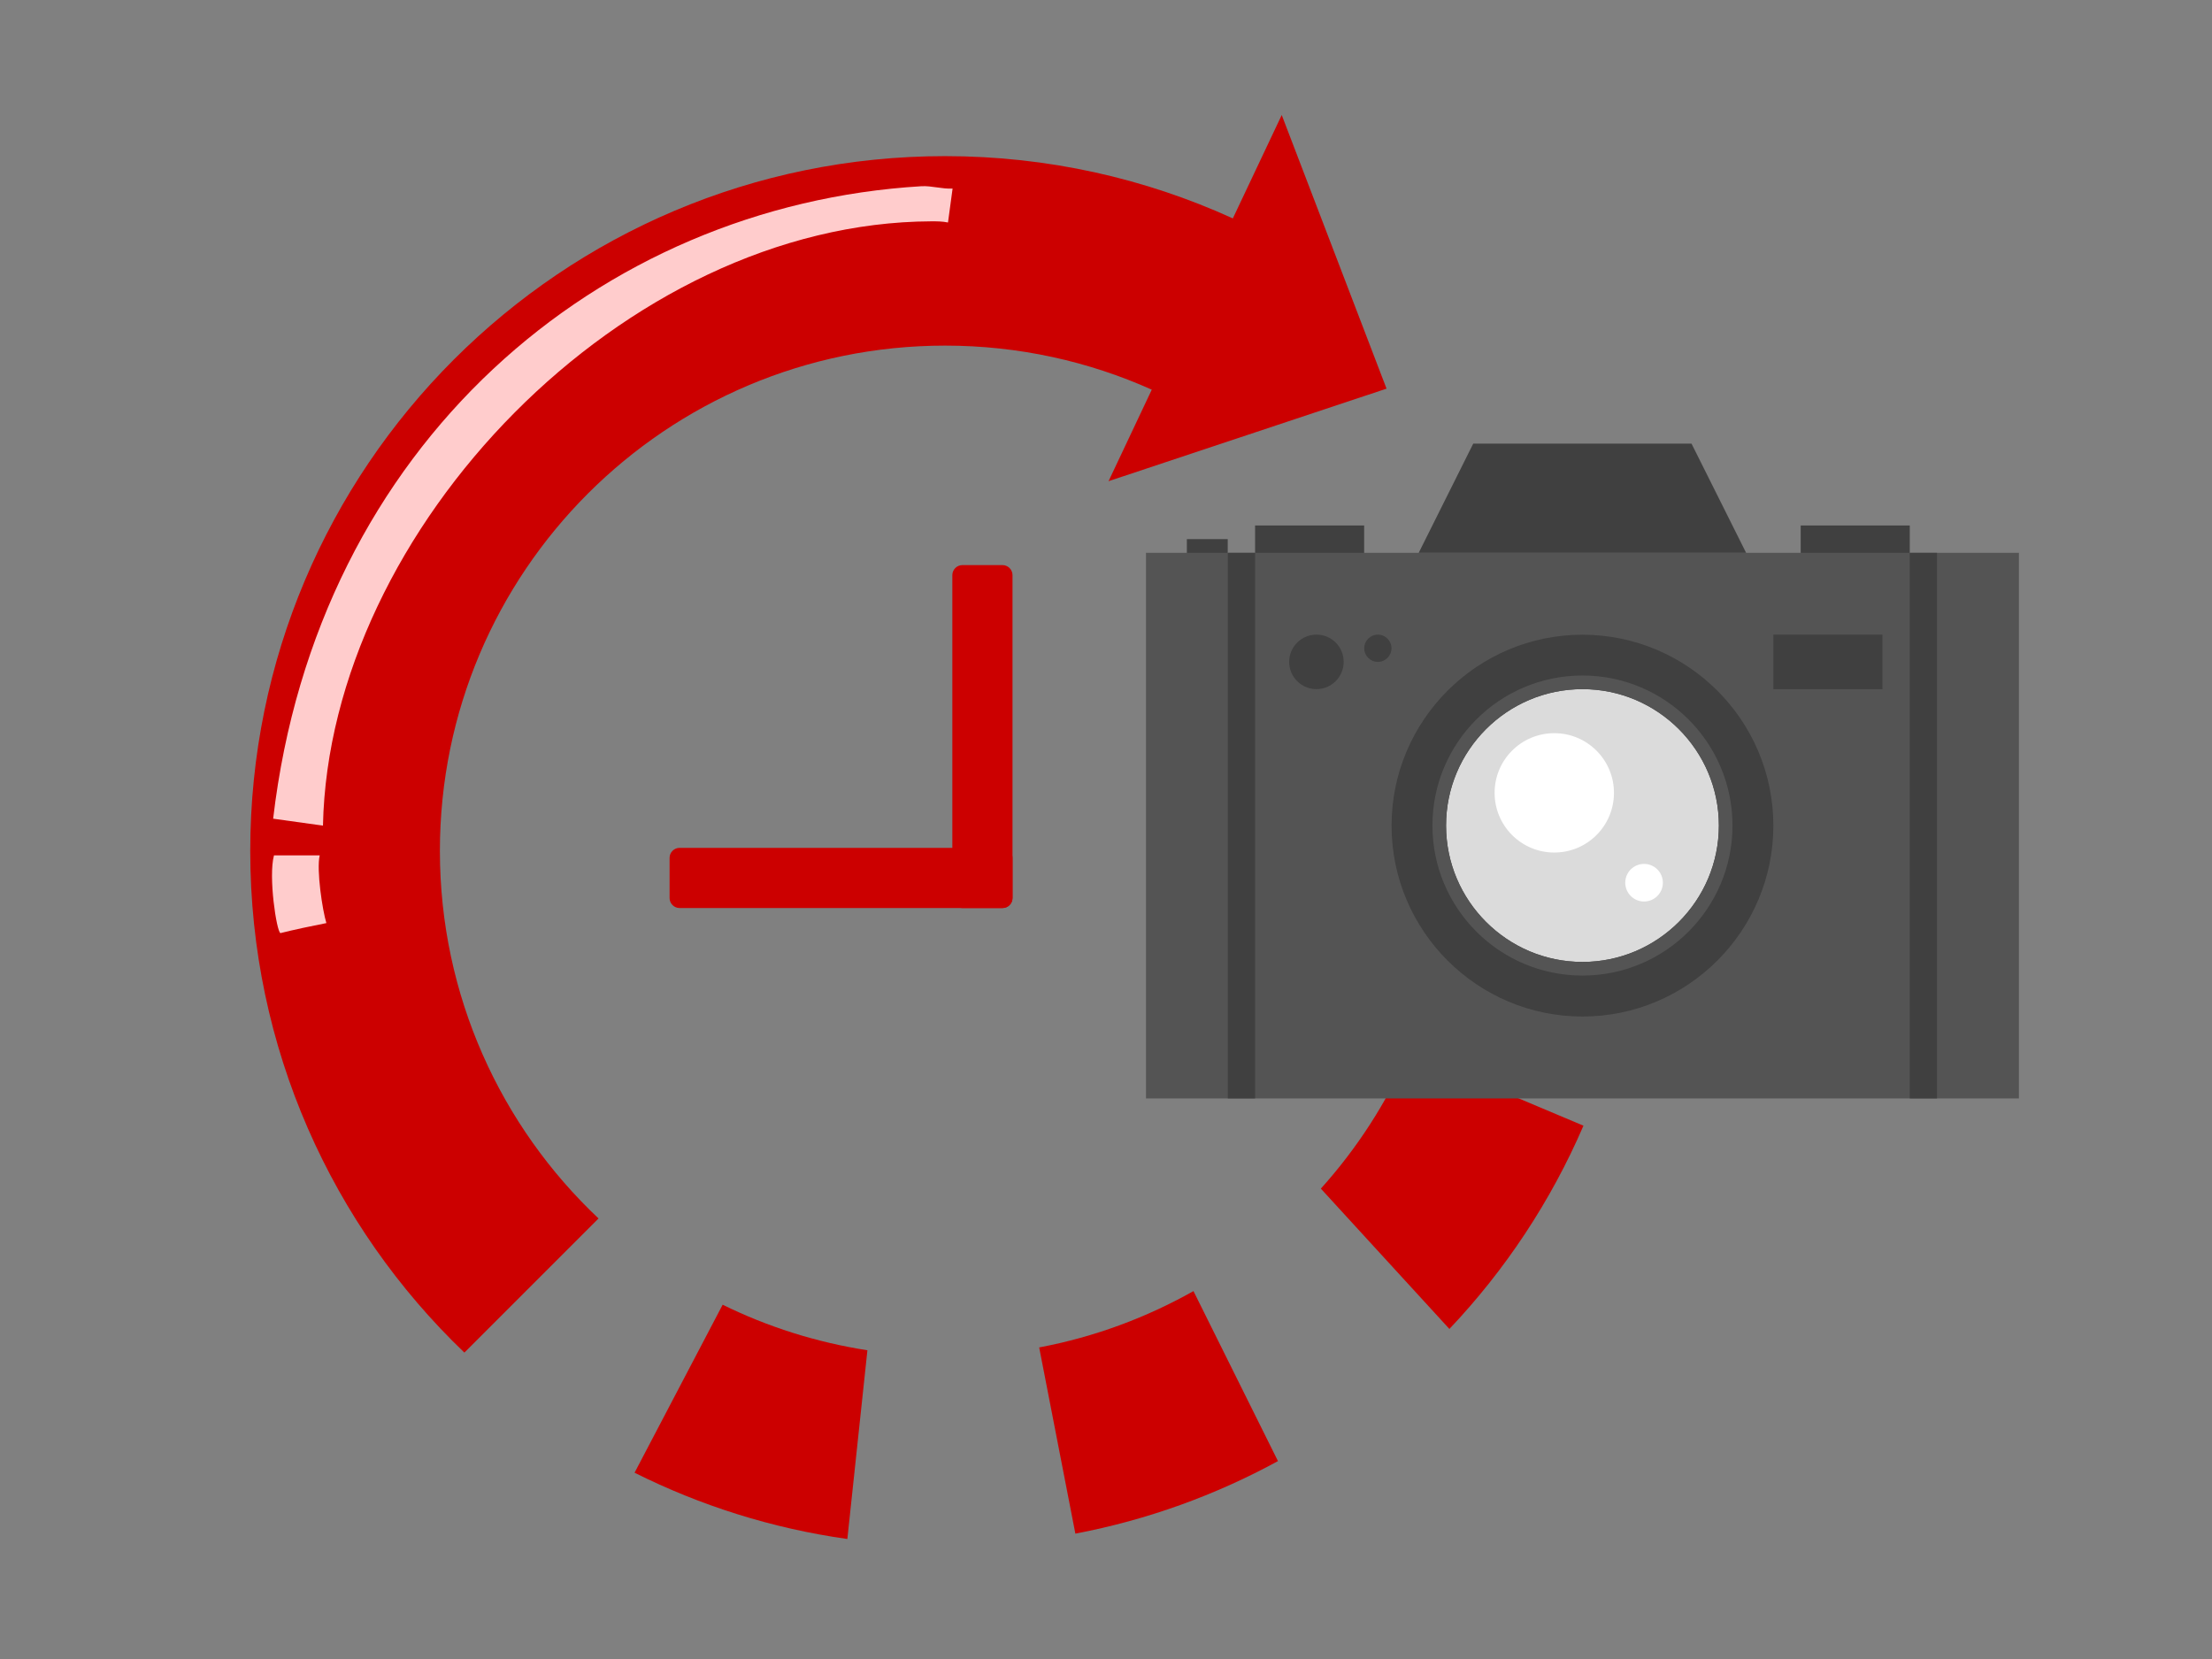 <?xml version="1.0" encoding="UTF-8"?>
<!-- Generator: Adobe Illustrator 20.1.0, SVG Export Plug-In . SVG Version: 6.00 Build 0)  -->
<svg version="1.1" xmlns="http://www.w3.org/2000/svg" xmlns:xlink="http://www.w3.org/1999/xlink" x="0px" y="0px" viewBox="0 0 2646.5 1985" style="enable-background:new 0 0 2646.5 1985;" xml:space="preserve">
<rect x="0" y="0" width="2646.5" height="1985" fill="#808080" stroke="none"/>
<style type="text/css">
	.st0{fill:#CC0000;}
	.st1{fill:#FFCCCC;}
	.st2{fill:#FF9999;}
	.st3{fill:#404040;}
	.st4{fill:#545454;}
	.st5{fill:#DBDBDB;}
	.st6{fill:#FFFFFF;}
</style>
<g id="Layer_2">
	<g>
		<path class="st0" d="M1685.4,1258.7c-26.1,60.2-61.8,115.3-105.1,163.4l153.8,167.9c66.8-70.5,121.4-152.7,160.4-243.2    L1685.4,1258.7z"/>
		<path class="st0" d="M1243.3,1612.1l43.3,222.8c86.2-16.4,167.8-46.1,242.4-86.8l-101.1-203.4    C1371.3,1576.6,1309.2,1599.7,1243.3,1612.1z"/>
		<path class="st0" d="M759.2,1762c78.6,39.3,164.3,66.6,254.6,79.3l24-225.8c-61.3-9.5-119.5-28.1-173.2-54.5L759.2,1762z"/>
		<path class="st0" d="M1326.3,575.7L1658.9,465l-125.4-327.4L1475,261.3c-104.9-47.8-221.5-74.5-344.3-74.5    c-459.1,0-831.3,372.2-831.3,831.3c0,235.9,98.3,448.9,256.2,600.2l160.5-160.5c-116.8-110.2-189.8-266.5-189.8-439.8    c0-333.8,270.6-604.5,604.5-604.5c88.1,0,171.8,18.9,247.2,52.7L1326.3,575.7z"/>
	</g>
	<path class="st1" d="M1102.4,222.8c-384.9,23.1-723,308-775.6,756.7l59.6,8.3c7.4-354.9,361.1-721.6,728-723c6.6,0,13.2,0,19.8,1.4   l5.5-40.6C1127.1,226.3,1114.7,222.1,1102.4,222.8z"/>
	<path class="st2" d="M1139.7,225.6l-5.5,40.6"/>
	<path class="st1" d="M327.8,1023.4c-6.9,25.4,3.1,91,7.7,93c16.4-4.1,36.6-8.4,55-12c-4.6-14.6-12.1-63.6-8-81   C373.4,1023.4,339.2,1023.4,327.8,1023.4z"/>
</g>
<g id="Layer_4">
	<path class="st0" d="M1199.4,1086.4h-48c-6.6,0-12-5.4-12-12V688.1c0-6.6,5.4-12,12-12h48c6.6,0,12,5.4,12,12v386.3   C1211.4,1081,1206,1086.4,1199.4,1086.4z"/>
</g>
<g id="Layer_3">
	<path class="st0" d="M1211.4,1026.4v48c0,6.6-5.4,12-12,12H813.1c-6.6,0-12-5.4-12-12v-48c0-6.6,5.4-12,12-12h386.3   C1206,1014.4,1211.4,1019.8,1211.4,1026.4z"/>
</g>
<g id="Time_Lapse">
	<g id="Photo_Video_1_">
		<g>
			<rect x="1420" y="645" class="st3" width="48.9" height="32.6"/>
		</g>
		<g>
			<rect x="1501.6" y="628.7" class="st3" width="130.5" height="65.3"/>
		</g>
		<g>
			<rect x="2154.4" y="628.7" class="st3" width="130.5" height="65.3"/>
		</g>
		<g>
			<rect x="1371.1" y="661.4" class="st4" width="1044.4" height="652.8"/>
		</g>
		<g>
			<path class="st5" d="M2072.8,987.8c0,99.2-80.4,179.5-179.5,179.5s-179.5-80.4-179.5-179.5s80.4-179.5,179.5-179.5     S2072.8,888.6,2072.8,987.8z"/>
		</g>
		<g>
			<path class="st3" d="M1893.3,1216.2c-125.9,0-228.4-102.5-228.4-228.4s102.5-228.4,228.4-228.4s228.4,102.5,228.4,228.4     S2019.3,1216.2,1893.3,1216.2z M1893.3,824.5c-90,0-163.2,73.1-163.2,163.2s73.3,163.2,163.2,163.2     c89.9,0,163.2-73.3,163.2-163.2C2056.5,897.8,1983.2,824.5,1893.3,824.5z"/>
		</g>
		<g>
			<rect x="2284.9" y="661.4" class="st3" width="32.6" height="652.8"/>
		</g>
		<g>
			<rect x="1469" y="661.4" class="st3" width="32.6" height="652.8"/>
		</g>
		<g>
			<polyline class="st3" points="1697.4,661.4 1762.6,530.8 2023.8,530.8 2089.1,661.4    "/>
		</g>
		<g>
			<rect x="2121.7" y="759.3" class="st3" width="130.5" height="65.3"/>
		</g>
		<g>
			<path class="st4" d="M1893.3,824.5c90,0,163.2,73.1,163.2,163.2s-73.3,163.2-163.2,163.2c-89.9,0-163.2-73.3-163.2-163.2     C1730,897.8,1803.3,824.5,1893.3,824.5 M1893.3,808.2c-99.2,0-179.5,80.4-179.5,179.5s80.4,179.5,179.5,179.5     s179.5-80.4,179.5-179.5S1992.4,808.2,1893.3,808.2L1893.3,808.2z"/>
		</g>
		<g>
			<path class="st3" d="M1664.8,775.6c0,9-7.3,16.3-16.3,16.3s-16.3-7.3-16.3-16.3s7.3-16.3,16.3-16.3S1664.8,766.6,1664.8,775.6z"/>
		</g>
		<g>
			<path class="st3" d="M1607.6,791.9c0,18-14.6,32.6-32.6,32.6c-18,0-32.6-14.6-32.6-32.6c0-18,14.6-32.6,32.6-32.6     C1593.1,759.3,1607.6,773.8,1607.6,791.9z"/>
		</g>
		<g>
			<circle class="st6" cx="1967" cy="1056.1" r="22.5"/>
		</g>
		<g>
			<path class="st6" d="M1931,948.6c0,39.4-31.9,71.4-71.4,71.4c-39.4,0-71.4-31.9-71.4-71.4s31.9-71.4,71.4-71.4     S1931,909.2,1931,948.6z"/>
		</g>
	</g>
</g>
</svg>